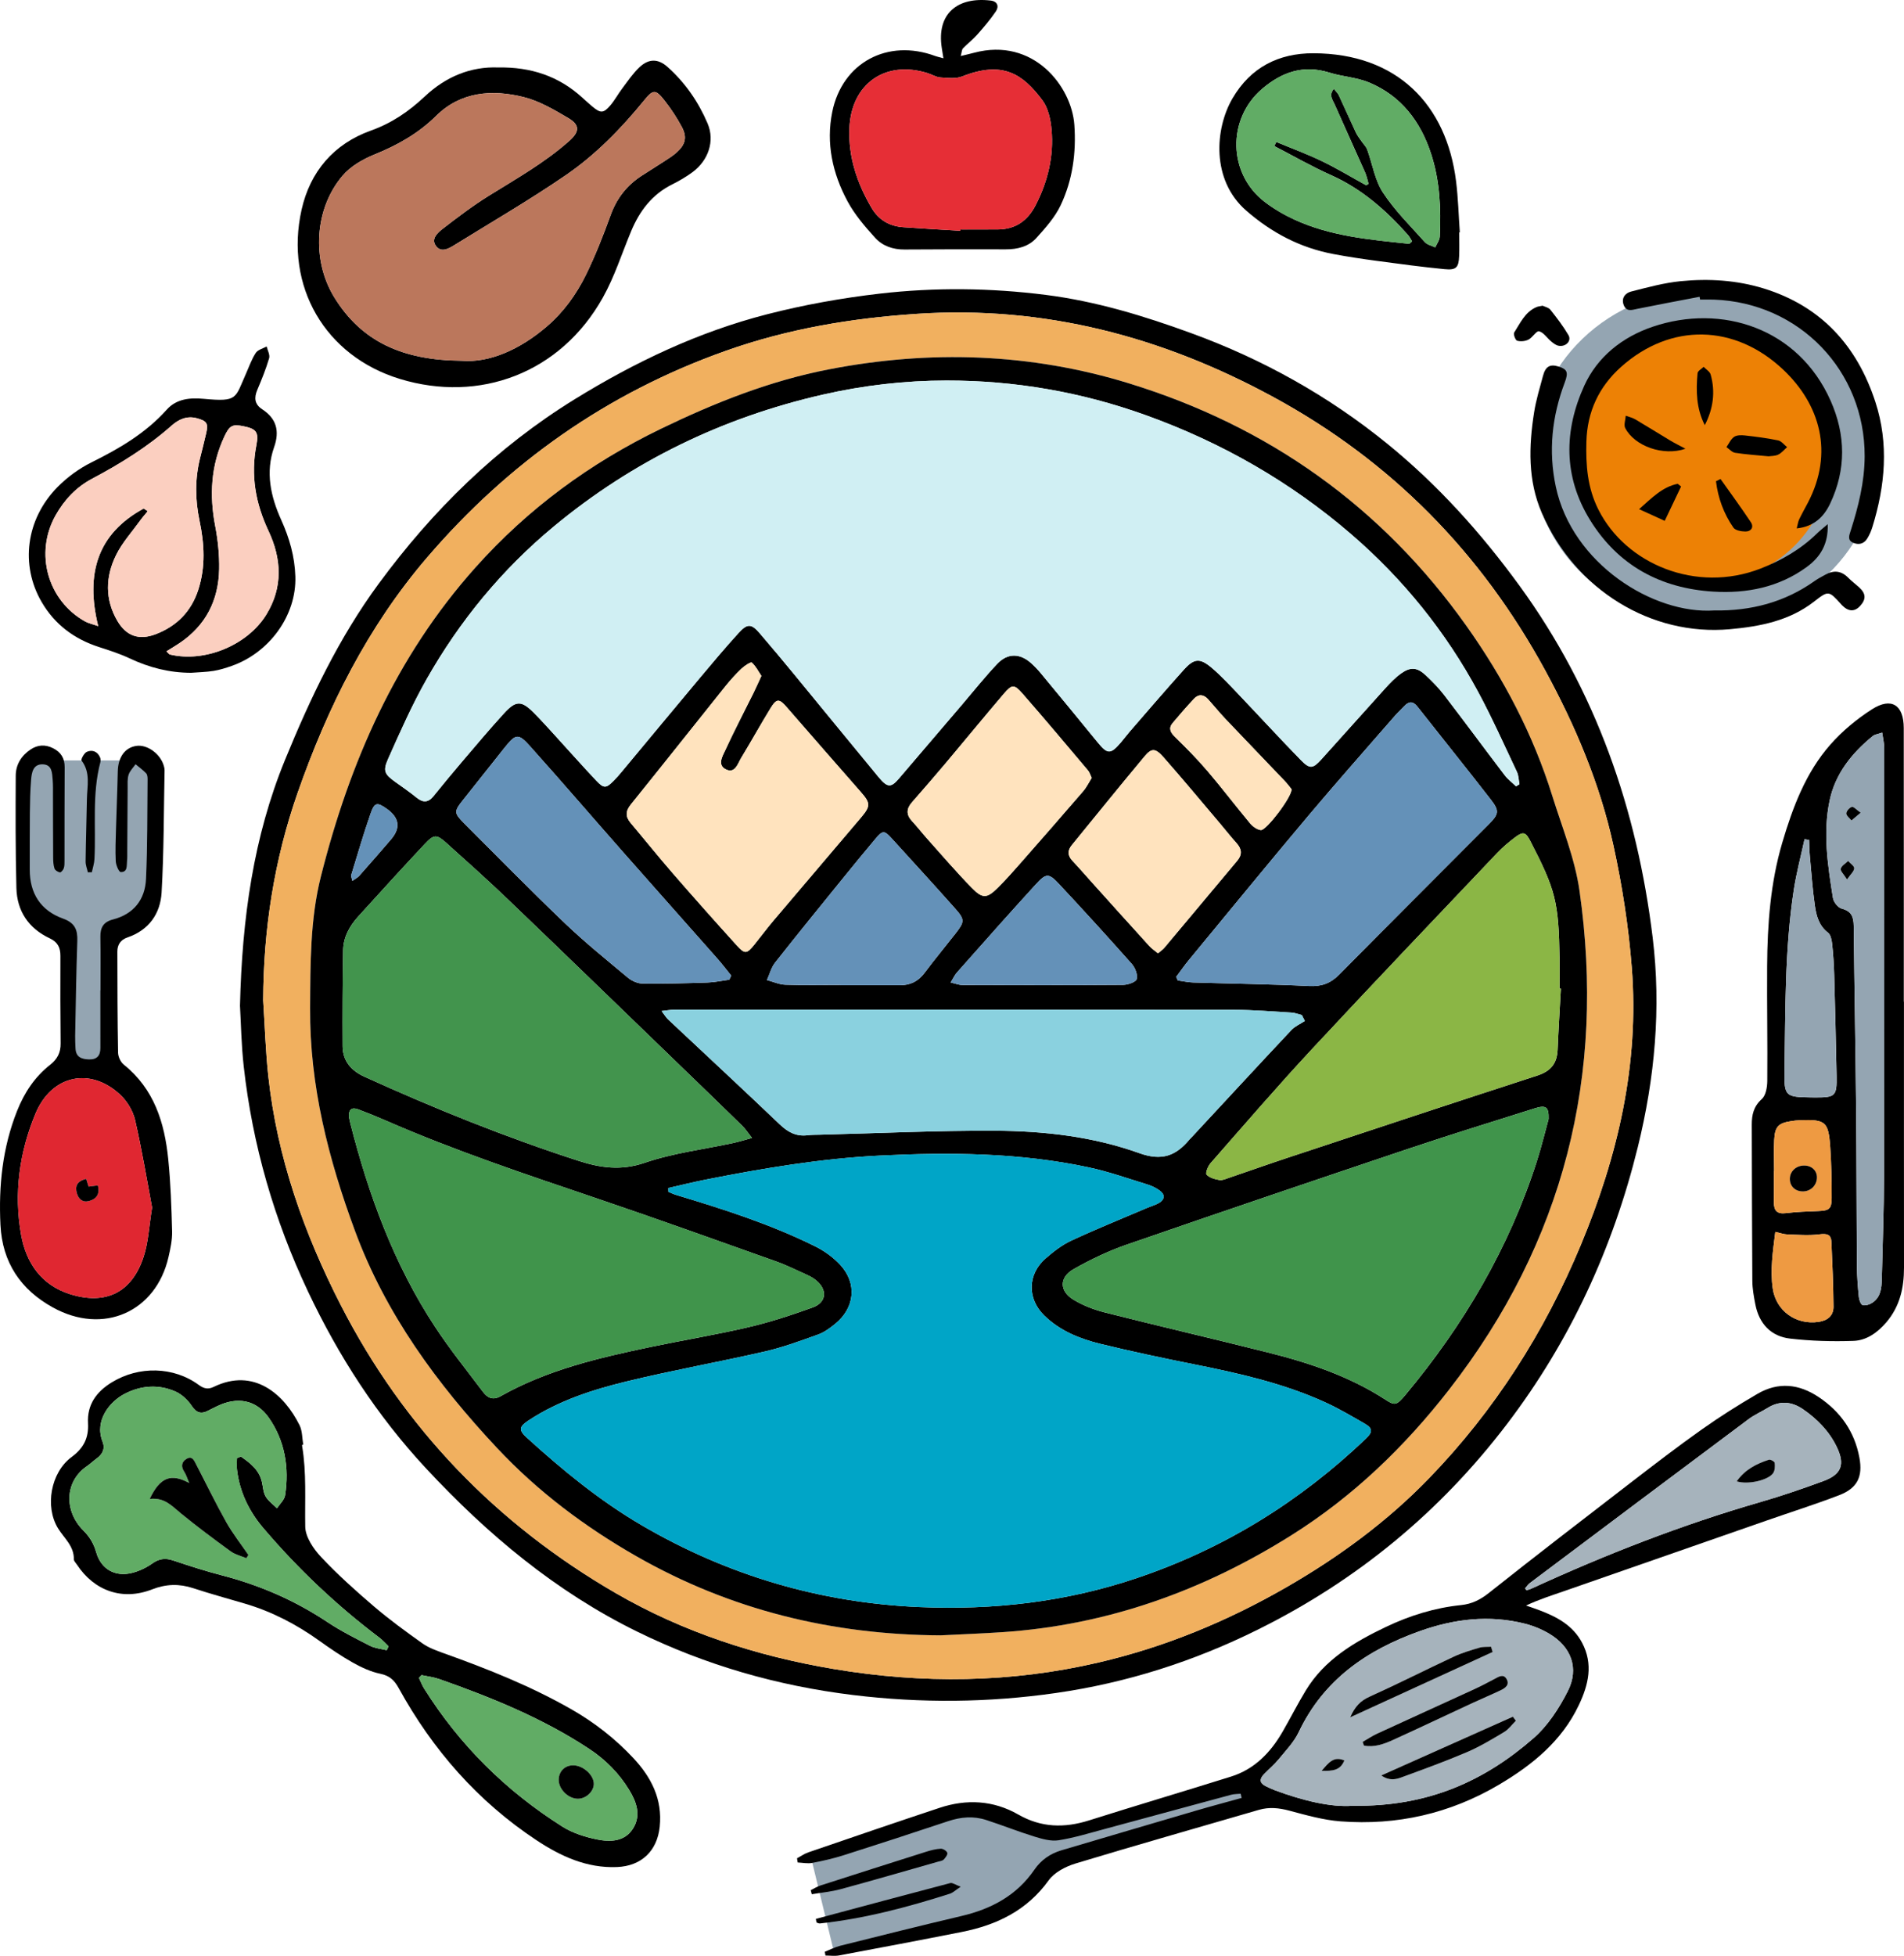 <?xml version="1.0" encoding="UTF-8"?>
<svg id="Layer_2_copy" data-name="Layer 2 copy" xmlns="http://www.w3.org/2000/svg" viewBox="0 0 1865.52 1915.35">
  <defs>
    <style>
      .cls-1 {
        fill: #40944b;
      }

      .cls-2 {
        fill: #e62e36;
      }

      .cls-3 {
        fill: #f1b05f;
      }

      .cls-4 {
        fill: #6491b8;
      }

      .cls-5 {
        fill: #94a5b2;
      }

      .cls-6 {
        fill: #ffe3be;
      }

      .cls-7 {
        fill: #ee9a42;
      }

      .cls-8 {
        fill: #d0eff3;
      }

      .cls-9 {
        fill: #a6b3bc;
      }

      .cls-10 {
        fill: #61ac65;
      }

      .cls-11 {
        fill: #fbcfc0;
      }

      .cls-12 {
        fill: #ed8105;
      }

      .cls-13 {
        fill: #e02731;
      }

      .cls-14 {
        fill: #8bb645;
      }

      .cls-15 {
        fill: #00a5c7;
      }

      .cls-16 {
        fill: #8ad1df;
      }

      .cls-17 {
        fill: #42944d;
      }

      .cls-18 {
        fill: #bb775c;
      }
    </style>
  </defs>
  <g id="Layer_3_copy" data-name="Layer 3 copy">
    <ellipse class="cls-5" cx="1670.83" cy="446.96" rx="169.93" ry="163.13"/>
    <polygon class="cls-5" points="28.61 744.68 149 744.68 153.55 784.75 144.17 894.22 111.54 915.97 107.46 1036.97 102.02 1043.76 66.21 1043.76 68.26 981.31 66.68 913.25 28.61 894.22 20.45 850.72 20.45 753.15 28.61 744.68"/>
    <polygon class="cls-5" points="1228.96 1768.65 1037.33 1822.73 1011.5 1848.56 975.73 1882.1 816.24 1907.94 794.33 1817.76 941.26 1771.52 967.68 1768.65 1026.45 1795.54 1185.51 1757.48 1225.87 1745.17 1228.96 1768.65"/>
  </g>
  <g id="Layer_3" data-name="Layer 3">
    <circle class="cls-12" cx="1670.83" cy="446.96" r="123.71"/>
  </g>
  <g>
    <path d="m235.12,984.94c2.1-86.14,13.26-165.39,44.16-240.83,24.79-60.51,52.77-119.47,91.75-172.44,52.95-71.96,115.44-133.45,192.1-180.71,59.22-36.51,121.22-65.91,188.41-83.17,36.21-9.3,73.38-15.96,110.53-20.24,53.98-6.22,108.29-5.61,162.38,1.22,49.29,6.22,96.42,20.58,142.89,37.56,69.98,25.56,134.24,61.36,192.01,108.32,49.64,40.35,92.1,87.63,129.71,139.33,74.81,102.85,114.95,219.02,130.21,344.16,8.42,69.04,2.12,137.57-14.54,205.17-24.44,99.15-66.33,190.04-128.26,271.35-65.62,86.15-147.04,153.15-244.23,201.32-62.74,31.09-128.38,52.03-197.6,61.98-66.16,9.51-132.25,10.09-198.75,1.99-74.12-9.02-144.71-29.31-211.5-62.06-79.77-39.12-146.7-95.15-207.02-159.96-48.06-51.64-85.6-109.78-115.65-173.31-33.1-69.99-54.29-143.29-62.9-220.15-2.4-21.44-2.72-43.11-3.69-59.53Zm22.73-5.2c1.63,24.81,2.37,49.71,5.06,74.4,8.66,79.35,34.9,153.59,71,223.99,61.72,120.37,152.61,214.45,269.35,282.01,66.04,38.22,138.33,61.74,213.96,74.38,86.75,14.5,172.99,13.58,258.82-6.36,65.28-15.16,126.47-40.46,184.5-73.88,51.23-29.5,98.61-64.24,139.64-106.64,64.21-66.36,113.05-142.91,148.66-228.37,36.34-87.22,57.38-177.03,49.95-271.74-3.15-40.12-9.36-80.29-17.99-119.61-13.27-60.47-37.34-117.24-66.96-171.62-62.74-115.15-150.88-204.84-266.38-267.55-108.95-59.16-224.19-89.6-349.01-81.4-64.32,4.23-126.79,14.69-187.81,36.39-115.93,41.22-212.6,109.44-292.31,202.4-58.23,67.9-97.43,146.69-126.73,230.33-22.95,65.48-33.49,133.58-33.75,203.27Z"/>
    <path d="m1215.58,1756.59c-3.09.32-6.29.22-9.26,1.01-41.35,11.12-82.64,22.43-123.99,33.55-14.96,4.02-29.88,8.63-45.12,11.02-7.51,1.17-15.99-1.23-23.55-3.56-15.95-4.92-31.49-11.12-47.36-16.29-12.42-4.04-24.82-3-37.25,1.14-34.05,11.35-68.17,22.49-102.38,33.35-10.08,3.2-20.48,5.58-30.88,7.55-4.55.87-9.46-.22-14.21-.41-.22-1.37-.44-2.74-.66-4.11,3.68-1.97,7.17-4.48,11.06-5.82,42.83-14.67,85.66-29.36,128.63-43.61,26.44-8.77,52.69-7.38,76.97,6.52,22.63,12.96,45.29,13.41,69.44,5.8,46.29-14.6,92.82-28.41,139.14-42.92,23.05-7.22,38.69-23.52,50.48-43.88,7.76-13.4,14.74-27.27,22.78-40.5,18.45-30.31,47.59-47.41,78.46-62.15,23.37-11.16,47.86-18.76,73.67-21.41,10.55-1.08,18.81-5.2,27.25-11.9,46-36.5,92.56-72.3,139.11-108.11,22.95-17.66,45.93-35.32,69.56-52.04,17.62-12.46,35.94-24.05,54.6-34.89,20.28-11.77,40.45-9.76,59.92,3.28,21.44,14.36,35.07,33.83,39.81,59.18,3.53,18.85-2.05,30.06-19.88,36.89-23.22,8.9-46.96,16.42-70.45,24.6-66.24,23.07-132.46,46.2-198.72,69.23-12.25,4.26-24.63,8.12-37.54,14.2,4.35,1.52,8.73,2.94,13.03,4.58,17.05,6.47,32.67,14.61,41.82,31.77,11.26,21.12,6.22,41.36-3.08,61.03-16.73,35.38-45.78,58.89-78.57,78.22-47.82,28.19-99.79,39.93-154.93,35.75-16.89-1.28-33.64-6.06-50.14-10.45-10.18-2.71-19.8-3.76-29.97-.79-59.9,17.47-119.95,34.45-179.67,52.55-9.65,2.92-20.61,8.64-26.24,16.46-21.31,29.59-50.89,43.76-85.13,50.55-40,7.92-80.07,15.48-120.15,22.97-4.32.81-8.92.11-13.4.11-.22-1.22-.45-2.44-.67-3.67,5.02-1.99,9.89-4.58,15.08-5.88,39.57-9.89,79.13-19.82,118.84-29.15,29.26-6.87,54.09-20.06,71.52-45.44,6.42-9.34,15.39-15.65,26.37-18.89,44.17-13.02,88.33-26.1,132.52-39.03,14.66-4.29,29.43-8.19,44.15-12.28-.34-1.39-.69-2.77-1.03-4.16Zm110.1,11.77c73.52,1.1,128.92-24.31,176.92-66.24,13.97-12.2,24.96-29.19,33.48-45.93,11.43-22.44,3.35-43.64-18.38-56.41-7.27-4.27-15.41-7.63-23.59-9.69-35.1-8.85-69.26-4.74-103.17,7.34-51.87,18.47-94.14,47.6-118.54,99-4.61,9.71-12.59,17.9-19.52,26.38-4.37,5.33-9.76,9.81-14.56,14.8-4.35,4.52-4.37,8.59,1.79,11.54,2.93,1.41,5.86,2.87,8.9,4,27.35,10.18,55.3,16.99,76.67,15.2Zm168.6-212.9c.44.64.89,1.27,1.33,1.91,1.48-.48,3.03-.8,4.44-1.45,73.03-33.55,147.69-62.73,224.99-85.03,20.73-5.98,41.19-13.02,61.45-20.46,17.86-6.57,21.44-16.26,13.14-33.47-7.43-15.4-19.16-27.34-33.09-36.91-10.92-7.5-22.61-8.66-34.46-1.38-6.24,3.84-13.08,6.83-18.92,11.18-71.48,53.35-142.83,106.87-214.17,160.41-1.84,1.38-3.16,3.45-4.72,5.19Z"/>
    <path d="m1865.48,980.91c0,86.86-.05,173.71.04,260.57.02,19.77-4.11,38.03-17.31,53.45-8.55,9.99-19.3,17.76-32.19,18.21-20.65.72-41.54.12-62.06-2.25-18.94-2.18-30.43-14.69-34.1-33.56-1.47-7.57-2.88-15.31-2.94-22.98-.38-50.97-.38-101.94-.54-152.91-.03-9.68,1.76-17.88,9.79-25.1,3.96-3.56,5.34-11.62,5.39-17.66.32-37.51-.38-75.03-.14-112.54.25-40.88,3.21-81.6,14.87-121,10.22-34.54,22.89-68.45,47.05-95.91,11.66-13.26,25.83-25.01,40.71-34.55,19.1-12.24,31.22-4.39,31.24,18.33.09,89.3.04,178.61.04,267.91h.15Zm-21.36-263.48c-4.14,1.47-7.19,1.76-9.17,3.37-20.41,16.61-36.62,36.72-42.19,62.72-6.86,32-1.91,64.21,3.2,96.06.63,3.91,4.96,9.32,8.55,10.24,9.69,2.49,11.67,8.3,11.77,17.08.63,59.54,1.74,119.07,2.32,178.61.5,51.38.42,102.76.8,154.14.08,10.18.87,20.37,1.87,30.5.29,2.91,1.99,7.58,3.82,7.99,2.97.67,7.12-.75,9.82-2.64,7.89-5.54,8.66-14.31,8.87-23.02.8-33.84,2.08-67.67,2.16-101.51.29-139.51.23-279.03.18-418.54,0-4.63-1.19-9.25-1.98-15Zm-71.61,105.13c-1.48-.23-2.96-.46-4.44-.69-3.56,16.52-7.96,32.9-10.52,49.57-9.05,58.97-8.11,118.52-9.11,177.93-.4,24.09,1.14,25.02,25.78,25.33,1.63.02,3.26.04,4.89.05,19.12.04,20.73-1.45,20.36-21.07-.62-32.97-1.41-65.94-2.34-98.9-.28-10.16-.94-20.34-2.02-30.45-.41-3.83-1.41-8.92-4.05-10.94-9.05-6.93-11.48-16.81-12.9-26.78-2.3-16.08-3.43-32.33-4.91-48.52-.47-5.15-.5-10.35-.73-15.52Zm-33.09,383.87c-2.35,19.18-5.11,37.1-2.49,55.32,3.16,22.02,22.77,36.02,44.92,32.76,8.97-1.32,14.66-6.12,14.58-15.05-.19-21.1-1.07-42.21-2.04-63.29-.35-7.6-4.76-8.23-11.9-7.34-10.25,1.29-20.79.4-31.2.07-3.47-.11-6.9-1.39-11.86-2.47Zm-1.15-59.66c-.06,0-.12,0-.18,0,0,10.18.09,20.35-.03,30.53-.09,8.17,2.98,11.84,11.85,10.72,10.47-1.32,21.08-1.63,31.64-2.03,10.58-.4,13.11-2.11,13.12-12.92.01-16.67-.31-33.37-1.46-50-1.71-24.67-4.67-26.93-29.71-26.01-2.84.1-5.68.45-8.5.88-12.53,1.92-15.99,5.37-16.64,18.32-.51,10.15-.1,20.35-.1,30.52Z"/>
    <path d="m296.09,1414.91c-.03.41-.14.83-.07,1.22,4.44,26.25,2.56,52.66,3.06,79.04.19,10.02,7.95,21.54,15.37,29.45,16.14,17.19,33.8,33.06,51.75,48.4,15.15,12.94,31.32,24.75,47.59,36.28,6.18,4.38,13.72,7.13,20.96,9.71,43.08,15.39,85.48,32.25,125.33,55.05,22.51,12.88,42.69,28.67,60.35,47.52,17.63,18.82,28.79,40.35,25.95,67.39-2.49,23.71-17.95,38.47-41.89,39.44-29.64,1.21-55.13-10.59-78.83-26.26-57.6-38.1-101.86-88.68-135.02-148.99-4.32-7.85-8.97-12.16-18.05-14.05-9.38-1.94-18.56-6.24-27.01-10.97-11.35-6.37-22.17-13.8-32.77-21.38-22.43-16.05-46.52-28.6-73.04-36.38-16.83-4.94-33.76-9.58-50.42-15.05-13.8-4.53-26.64-4.18-40.43,1.19-28.9,11.25-56.57,1.53-73.56-24.31-1.12-1.7-3.05-3.5-3.02-5.23.26-13.04-9.63-20.66-15.58-30.42-12.88-21.13-7.19-54.51,13.41-69.71,11.92-8.8,16.83-18.79,16.05-33.09-.99-18.19,8.26-30.83,23.34-40.05,26.52-16.22,60.66-15.49,85.25,2.61,4.92,3.62,9.1,4.51,14.53,1.87,39.48-19.2,69.1,7.23,84.18,37.59,2.75,5.54,2.46,12.59,3.58,18.94-.33.06-.66.12-1,.17Zm-63.92,13.06c1.29-.52,2.58-1.04,3.86-1.56,9.12,6.32,17.9,12.95,20.64,25.06,1.08,4.76,1.26,10.07,3.63,14.08,2.64,4.46,7.31,7.73,11.09,11.51,2.75-4.24,7.28-8.22,7.97-12.77,4.08-27.06-.18-53.14-15.85-75.69-12.47-17.95-31.14-21.04-50.68-11.53-2.93,1.43-5.87,2.83-8.76,4.35-6.92,3.64-11.52,2.43-16.22-4.63-3.84-5.76-9.74-11.3-16-14.06-16.54-7.3-33.66-5.97-49.62,2.22-14.83,7.61-29.78,26.34-21.82,46.59,2.86,7.27.09,12.58-5.84,16.89-3.29,2.39-6.25,5.26-9.6,7.56-21.68,14.93-22.3,43.8-3.38,62.74,6.33,6.33,10.31,12.99,12.74,21.55,4.65,16.38,18.46,24.26,35.04,20.06,6.93-1.75,13.89-5,19.7-9.15,6.73-4.81,12.79-5.64,20.49-3.06,15.83,5.31,31.76,10.45,47.91,14.63,37.05,9.58,71.51,24.56,103.43,45.81,13.18,8.77,27.47,15.93,41.61,23.15,4.91,2.51,10.88,2.96,16.36,4.35.61-1.28,1.22-2.56,1.82-3.83-2.99-2.84-5.75-6.01-9.02-8.48-41.81-31.54-79.63-67.33-113.58-107.17-14.01-16.45-23.28-35.36-25.87-57.1-.45-3.78-.06-7.67-.06-11.5Zm180.87,212.48c-.84.92-1.69,1.84-2.53,2.75,1.66,3.45,3,7.1,5.02,10.33,34.76,55.44,80.23,100.34,135.38,135.21,10.04,6.35,22.28,10.23,34.04,12.61,12.86,2.6,27.02,2.35,35.22-10.61,8.22-13,3.45-26.13-3.82-37.98-9.92-16.16-22.97-29.4-38.9-39.93-45.59-30.12-95.72-50.42-146.91-68.44-5.6-1.97-11.65-2.66-17.5-3.95Z"/>
    <path d="m487.99,66.07c32.34-.58,59.46,8.59,82.35,29.37,3.32,3.01,6.63,6.05,10.07,8.92,7.92,6.59,10.79,6.7,17.36-.89,4.5-5.2,7.78-11.43,11.95-16.94,5.39-7.11,10.43-14.7,16.88-20.74,9.04-8.47,18.2-8.45,27.39-.27,17.3,15.39,30.31,34.27,39.31,55.41,7.3,17.14.73,36.23-14.8,47.68-6.2,4.57-12.97,8.54-19.88,11.97-19.75,9.81-31.96,26.01-40.23,45.8-9.1,21.77-16.28,44.62-27.75,65.07-41.63,74.28-120.96,103.39-198.86,79.64-73.37-22.37-113.02-90.78-96.33-165.59,8.35-37.44,31.62-64.63,67.9-77.59,20.7-7.39,37.42-18.95,53-33.58,20.51-19.26,44.86-29.26,71.64-28.26Zm-35.65,287.21c26.95,2.23,56.88-10.84,83.31-33.47,16.36-14.01,28.89-31.28,38.27-50.33,9.33-18.96,17.11-38.77,24.3-58.67,5.96-16.5,15.85-29.2,30.33-38.63,7.17-4.67,14.48-9.13,21.64-13.82,4.42-2.9,9.01-5.68,12.91-9.2,8.6-7.77,10.28-14.93,4.8-25.12-4.8-8.92-10.46-17.52-16.72-25.49-8.9-11.34-11.21-11.14-20.19-.12-22.51,27.64-47.44,53.15-76.74,73.22-35.29,24.16-72.36,45.71-108.77,68.21-5.85,3.62-13.35,8.09-18.53.72-4.78-6.8,1.9-12.73,6.68-16.43,14.75-11.42,29.7-22.74,45.53-32.57,27.02-16.78,54.77-32.38,78.68-53.67,9.96-8.87,10.47-15.48-.92-22.2-13.91-8.21-28.47-16.82-43.89-20.65-30.88-7.69-61.61-5.4-85.74,18.45-17.61,17.41-38,28.72-60.59,37.88-11.36,4.61-23.26,11.5-31.05,20.65-27.64,32.47-30.48,82.78-8.13,119.12,26.58,43.21,66.6,61.67,124.83,62.11Z"/>
    <path d="m98.46,969.94c0-17.54.21-35.08-.09-52.61-.15-9,3.05-14.5,12.23-16.86,20.3-5.22,31.51-19.37,32.46-39.6,1.52-32.54,1.19-65.18,1.54-97.77.02-1.98-.23-4.56-1.44-5.83-3.12-3.26-6.85-5.94-10.34-8.85-2.36,3.42-5.64,6.54-6.84,10.33-1.31,4.13-.88,8.87-.92,13.35-.18,20.39-.25,40.79-.37,61.18-.02,3.26.13,6.55-.21,9.78-.48,4.61.74,11.13-6.19,10.94-1.8-.05-4.68-6.78-4.87-10.55-.54-10.57-.05-21.2.24-31.79.52-18.74,1.35-37.46,1.75-56.2.3-13.87,6.87-23.28,18.1-24.99,10.95-1.67,24.15,8.13,27.2,20.21.3,1.18.58,2.42.55,3.62-.81,39.91-.62,79.88-2.92,119.7-1.2,20.75-12.44,36.92-33.49,44.05-6.73,2.28-9.88,7.19-9.87,13.9.04,32.98.1,65.97.71,98.94.07,4,2.49,9.23,5.58,11.7,29.74,23.81,39.99,56.83,43.58,92.58,2.36,23.48,3.18,47.14,3.78,70.74.21,8.42-1.67,17.04-3.58,25.34-12.31,53.35-63.69,76.58-113.32,49.1-31.41-17.39-49.47-43.92-51.28-80.76-1.88-38.36,2-75.69,16.29-111.67,7.08-17.84,17.32-33.33,32.41-45.18,7.06-5.55,10.35-11.91,10.25-20.85-.3-28.55-.34-57.1-.21-85.65.04-8.17-2.55-13.63-10.46-17.34-20.66-9.71-32.08-26.62-32.66-49.28-.93-36.68-.84-73.39-.65-110.08.06-10.76,5.48-19.54,14.57-25.59,7.02-4.68,14.45-5.04,22.04-1.21,7.66,3.86,11.39,9.83,11.33,18.62-.2,30.59-.1,61.18-.17,91.77,0,2.43.06,5.02-.73,7.25-.58,1.65-2.74,4.15-3.76,3.96-1.99-.37-4.71-2.02-5.29-3.76-1.13-3.39-1.3-7.2-1.32-10.83-.14-20.39-.12-40.79-.18-61.18-.01-4.89.13-9.81-.28-14.67-.58-6.86-.43-15.28-10.01-15.4-9.18-.12-10.55,8.03-11.13,14.93-.93,10.95-1.12,21.97-1.24,32.97-.2,18.35-.05,36.71-.11,55.06-.08,23.48,10.75,40.26,32.6,48.12,11.63,4.19,14.4,10.89,14.01,21.96-1.07,30.96-1.49,61.94-2.11,92.92-.08,4.07.17,8.15.34,12.22.35,8.62,6.03,10.63,13.33,10.81,7.78.19,11.08-3.76,11.06-11.25-.05-18.76-.02-37.52-.02-56.28.04,0,.07,0,.11,0Zm50.55,212.66c-5.03-26.65-9.88-56.38-16.63-85.68-2.07-8.98-7.76-18.46-14.53-24.79-29.39-27.46-67.32-19.43-83.11,18.52-15.76,37.87-21.28,78.08-14.04,118.67,4.9,27.47,19.86,49.34,48.25,58.14,34.46,10.68,60.3-1.43,71.82-36.86,4.6-14.13,5.22-29.56,8.24-48Z"/>
    <path d="m187.32,658.86c-21.25.01-41.13-5.07-60.3-14.12-9.52-4.5-19.66-7.77-29.72-11-24.32-7.79-43.54-21.98-56.48-44.16-21.12-36.21-15.45-81.17,15.52-112.58,9.55-9.69,21.2-18.2,33.38-24.24,27.3-13.52,53.09-28.6,73.65-51.58,9.74-10.88,23.21-11.8,36.25-10.6,33.63,3.11,30.48-.27,41.6-25.14,2.99-6.7,5.4-13.8,9.4-19.84,2.05-3.1,7-4.27,10.64-6.31.91,3.88,3.41,8.24,2.42,11.56-3.12,10.52-7.26,20.77-11.55,30.89-3.34,7.87-2.75,14.16,4.8,19.09,14.02,9.15,17.18,21.35,11.64,37.08-8.67,24.63-3.38,48.32,6.96,71.25,7.95,17.63,13.21,35.58,13.85,55.3,1.25,38.36-25.53,74.78-62.47,87.71-5.76,2.02-11.67,3.89-17.67,4.85-7.22,1.16-14.6,1.27-21.91,1.84Zm-46.51-160.87c1.31.87,2.61,1.74,3.92,2.62-2.46,3.02-5.07,5.93-7.34,9.08-8.08,11.21-17.67,21.7-23.69,33.94-10.4,21.15-11.04,43.35,1.31,64.43,8.76,14.96,21.4,19.21,37.61,12.99,20.59-7.91,34.73-22.22,41.64-43.44,7.3-22.45,5.99-45.13,1.24-67.68-4.37-20.74-4.57-41.22.66-61.77,2.01-7.9,3.95-15.81,5.81-23.74,2.31-9.83.64-12.16-8.93-14.8-9.85-2.72-17.93,1.02-24.78,7.08-23.67,20.98-50.25,37.39-78.07,52.14-15.48,8.21-27.2,20.65-35.77,35.93-20.71,36.96-7.79,83.34,28.99,103.81,3.19,1.77,6.94,2.53,12.81,4.6-12.7-51.61-.64-90.61,44.59-115.2Zm22.28,139.88c2.15,2.02,2.63,2.89,3.29,3.05,34.29,8.26,76.2-9.13,94.58-39.06,16.52-26.9,14.88-54.76,2.14-81.85-12.79-27.18-17.64-54.61-11.87-84.21,2.52-12.94-.35-15.89-12.95-18.43-10.74-2.16-13.47-.62-18.64,10.54-13.01,28.05-14.58,57.08-8.79,87.19,2.67,13.88,4.15,28.27,3.87,42.38-.59,30.36-13.1,55.07-38.78,72.32-3.94,2.65-8.04,5.06-12.85,8.07Z"/>
    <path d="m924.36,57.09c-.76-4.78-1.2-7.45-1.61-10.12-5.26-33.93,15.68-50.26,47.93-46.42,6.7.8,8.34,5.75,5,10.67-5.42,7.98-11.74,15.4-18.15,22.64-4.3,4.85-9.54,8.85-14.05,13.53-1.13,1.18-1.09,3.49-2.18,7.47,5.51-1.34,9.28-2.19,13.01-3.18,58.14-15.53,95.65,32.84,98.33,70.59,1.94,27.38-1.73,54.08-13.43,78.77-5.59,11.79-14.86,22.13-23.74,31.98-7.67,8.52-18.58,11.2-30.11,11.17-33.04-.08-66.08-.1-99.12.16-11.31.09-21.54-3.48-28.76-11.43-10.04-11.06-20.05-22.76-27.08-35.79-14.66-27.18-21.21-56.77-14.96-87.53,9.83-48.42,54.34-72.05,101.02-54.71,1.83.68,3.77,1.06,7.91,2.2Zm16.58,168.91c.02-.42.04-.85.06-1.27,12.22,0,24.44.07,36.65-.02,17.24-.12,29.19-8.5,36.96-23.61,12.02-23.36,18.05-48.17,15.66-74.31-.89-9.81-3.28-21-8.96-28.59-19.26-25.76-38.82-39.02-78.53-23.35-6.29,2.48-14.21,1.53-21.3,1.03-4.3-.3-8.41-2.94-12.68-4.28-41.61-13.02-74.9,10.66-76.56,54.18-1.08,28.29,7.61,53.74,21.67,77.75,6.92,11.82,17.5,17.99,30.98,18.96,18.66,1.35,37.35,2.35,56.03,3.5Z"/>
    <path d="m1429.71,227.52c0,7.75.26,15.5-.06,23.24-.46,11.26-2.82,13.95-14.3,12.83-22.3-2.17-44.52-5.18-66.73-8.16-14.13-1.9-28.26-4.01-42.26-6.66-32.39-6.12-60.31-20.74-85.31-42.51-34.62-30.15-30.61-80.48-13.5-109.84,17.83-30.61,45.4-44.34,79.31-44.26,82.14.2,130.45,50.43,139.78,125.36,2.06,16.55,2.48,33.3,3.66,49.96-.19.02-.39.03-.58.05Zm-181.19-84.46c.65-1.36,1.3-2.72,1.95-4.08,14.96,6.23,30.22,11.83,44.8,18.86,14.82,7.15,28.95,15.71,43.39,23.65.73-.51,1.45-1.02,2.18-1.53-1.07-3.64-1.75-7.46-3.27-10.9-9.91-22.37-20.08-44.62-29.99-66.99-1.93-4.36-5.98-8.91-.7-15.03,2.02,2.52,3.88,4.11,4.83,6.14,5.7,12.18,11.1,24.51,16.83,36.68,1.5,3.17,3.81,5.97,5.79,8.9,1.75,2.58,4.21,4.88,5.24,7.71,5.15,14.09,7.47,29.92,15.44,42.09,11.52,17.59,26.89,32.71,41.02,48.52,2.37,2.65,6.77,3.48,10.23,5.16,1.53-3.54,4.23-7.02,4.41-10.63,1.35-27.46.04-54.84-8.56-81.13-10.32-31.56-29.32-56.64-60.67-69.67-12.25-5.09-26.28-5.72-39.07-9.73-25.36-7.94-46.55-.4-65.72,15.93-34.54,29.42-33.53,83.11,2.46,110.68,8.98,6.88,19.05,12.72,29.35,17.45,35.46,16.28,73.83,19.58,111.96,23.57.81.08,1.77-1.32,3.13-2.4-1.42-2.21-2.45-4.41-4-6.16-21.59-24.29-45.52-45.35-75.74-58.8-18.88-8.4-36.87-18.8-55.27-28.31Z"/>
    <path d="m1790.77,513.33c.72,19.73-7.46,32.34-20.46,41.86-27.29,19.99-58.92,26.18-91.68,24.17-51.61-3.16-93.31-25.59-120.85-70.33-26.1-42.4-25.53-87.41-5.55-131.27,12.93-28.4,37.39-47.73,66.97-57.75,67.71-22.92,142.82,1.29,174.41,72.42,14.81,33.34,15.38,67.37-.45,100.73-6.12,12.9-15.65,22.48-32.76,24.32,1.03-3.91,1.32-6.58,2.41-8.86,2.64-5.51,5.68-10.83,8.52-16.26,25.75-49.28,11.77-96.31-23.98-130.18-47.51-45-110.41-46.23-158.94-2.96-21.8,19.44-33.25,43.88-34.08,73.26-.65,23.02.98,45.12,11.76,66.56,26.99,53.66,96.11,82.08,158.67,57.85,20.76-8.04,39.7-18.97,55.71-34.66,2.58-2.53,5.45-4.74,10.3-8.91Z"/>
    <path d="m1679.54,597.83c36.22.58,69.15-8.06,98.52-28.93,3.31-2.35,6.98-4.2,10.54-6.18,8.13-4.53,15.49-3.8,22.21,3,3.43,3.47,7.39,6.41,10.99,9.72,6.46,5.96,6.68,11.39.86,17.82-5.47,6.05-11.54,5.87-17.88-.55-.29-.29-.55-.61-.82-.91-12.19-13.5-12.35-13.69-26.58-2.63-24.33,18.9-53.13,24.38-82.54,27.03-76.78,6.92-151.26-38.28-184.17-113.83-13.82-31.72-12.86-65.25-7.55-98.66,1.91-12.03,5.52-23.82,8.69-35.62,2.49-9.28,6.79-11.69,15.08-9.2,8.69,2.61,10,5.72,6.24,15.68-12.54,33.21-16.2,67.05-8.76,102.08,16.04,75.55,95.59,125.13,155.18,121.18Z"/>
    <path d="m1665.27,290.63c-20.28,3.89-40.59,7.66-60.82,11.77-5.36,1.09-10.84,3.24-13.52-3.58-2.68-6.81,1.42-11.84,7.21-13.31,16.12-4.1,32.38-8.56,48.84-10.17,27.3-2.68,54.68-.98,81.12,7.16,56.34,17.35,91.5,56.28,109.39,111.18,13.35,40.96,9.59,82.11-3.03,122.71-1.2,3.86-2.89,7.68-5.02,11.1-3.28,5.27-8.51,6.38-13.91,3.97-5.71-2.55-3.64-7.39-2.28-11.66,7.58-23.77,13.65-47.81,13.72-72.99.26-83.7-64.04-150.46-147.77-153.4-4.48-.16-8.97-.02-13.45-.02-.17-.93-.33-1.85-.5-2.78Z"/>
    <path d="m794.33,1851.08c3.16-1.55,6.18-3.52,9.49-4.59,34.52-11.13,69.06-22.15,103.65-33.07,4.64-1.46,9.48-2.73,14.29-2.97,2.18-.11,5.77,2.1,6.38,4.01.55,1.7-1.75,4.8-3.51,6.59-1.28,1.3-3.68,1.56-5.64,2.12-31.75,9.03-63.45,18.24-95.3,26.89-9.2,2.5-18.85,3.36-28.29,4.97-.36-1.32-.72-2.64-1.07-3.96Z"/>
    <path d="m799.36,1879.19c43.9-11.76,87.79-23.58,131.75-35.1,2.07-.54,4.85,1.62,10.14,3.58-5,3.3-7.53,5.87-10.57,6.84-41.64,13.27-83.77,24.44-127.37,29.14-1.06.11-2.21-.61-3.31-.94-.21-1.17-.43-2.34-.64-3.51Z"/>
    <path d="m1511.4,299.38c2.13,1.04,5.89,1.72,7.67,3.97,6.32,7.95,12.54,16.09,17.68,24.83,3.37,5.72-2.79,11.93-9.98,10.34-2.58-.57-4.99-2.55-7.12-4.32-3.98-3.31-7.26-8.67-11.69-9.78-2.56-.64-6.39,6.13-10.36,8.15-3.18,1.62-7.73,2.09-11.11,1.11-1.71-.5-3.92-6.43-2.92-7.99,6.02-9.38,10.68-20.22,21.96-25,1.47-.62,3.16-.72,5.87-1.3Z"/>
    <path d="m86.09,854.26c-.78-3.55-2.26-7.1-2.21-10.64.24-20.34.93-40.68,1.27-61.03.21-12.79,3.77-26.01-5.24-37.78-.81-1.06,2.48-7.34,5.07-8.5,5.28-2.35,10.47-.54,13.04,5.35.6,1.39.71,3.29.32,4.77-8.29,31.23-4.17,63.18-5.79,94.8-.22,4.36-1.68,8.65-2.57,12.97-1.3.02-2.6.03-3.89.05Z"/>
    <path d="m1732.84,446.88c-11.82-1.17-22.39-1.84-32.82-3.46-3.03-.47-5.65-3.62-8.45-5.55,2.42-3.44,4.22-7.79,7.47-10.03,2.63-1.82,7.09-1.79,10.61-1.4,10.9,1.23,21.82,2.6,32.54,4.84,3.25.68,5.88,4.33,8.79,6.62-2.86,2.5-5.37,5.7-8.67,7.29-3.14,1.51-7.1,1.32-9.46,1.69Z"/>
    <path d="m1651.39,439.46c-21.89,7.54-49.87-2.67-58.99-20.21-1.62-3.11.24-8.04.49-12.12,3.11,1.14,6.48,1.86,9.29,3.51,11.55,6.8,22.89,13.94,34.38,20.82,4.09,2.45,8.39,4.54,14.83,8Z"/>
    <path d="m1685.75,469.08c9.95,14.06,20.16,27.95,29.69,42.29,3.26,4.91.31,9.15-5.26,9.15-4.06,0-9.95-1.09-11.86-3.87-9.43-13.67-15.04-28.98-17.01-45.36,1.48-.74,2.96-1.48,4.44-2.21Z"/>
    <path d="m1670.33,416.34c-8.32-16.27-8.71-33.51-7.07-50.87.21-2.24,3.87-4.16,5.94-6.22,2.36,2.49,6.05,4.6,6.87,7.52,4.8,17.02,2.53,33.55-5.74,49.58Z"/>
    <path d="m1647.11,476.41c-5.15,10.82-10.3,21.63-16.04,33.67-8.23-3.76-15.27-6.97-25.11-11.45,13.08-11.64,23.13-21.83,37.83-24.84,1.1.88,2.21,1.75,3.31,2.63Z"/>
    <path class="cls-3" d="m257.86,979.74c.26-69.7,10.8-137.79,33.75-203.27,29.31-83.64,68.51-162.43,126.73-230.33,79.71-92.96,176.39-161.18,292.31-202.4,61.02-21.7,123.49-32.16,187.81-36.39,124.82-8.2,240.06,22.24,349.01,81.4,115.5,62.71,203.64,152.4,266.38,267.55,29.63,54.38,53.69,111.15,66.96,171.62,8.63,39.31,14.84,79.49,17.99,119.61,7.43,94.7-13.61,184.51-49.95,271.74-35.61,85.46-84.45,162.02-148.66,228.37-41.03,42.4-88.41,77.14-139.64,106.64-58.03,33.42-119.23,58.72-184.5,73.88-85.82,19.94-172.06,20.86-258.82,6.36-75.63-12.64-147.92-36.16-213.96-74.38-116.74-67.56-207.64-161.64-269.35-282.01-36.1-70.41-62.34-144.64-71-223.99-2.69-24.69-3.43-49.59-5.06-74.4Zm663.48,621.75c20.35-1.03,40.73-1.78,61.06-3.14,102.85-6.91,196.89-40.74,283.54-95.31,59.88-37.71,110.13-86.04,153.75-142.06,112.78-144.85,153.58-308.31,127.88-488.73-4.49-31.52-17.03-61.96-26.6-92.68-18.73-60.13-47.7-115.21-84.06-166.44-83.05-117.01-194.22-195.74-330.73-237.71-96.42-29.64-194.9-32.94-294.12-13.7-57.79,11.21-111.77,32.68-164.47,58.18-69.49,33.62-130.31,78.22-181.97,136.08-77.92,87.27-123.05,190.69-151.21,302.28-10.57,41.9-10.31,85.6-10.59,128.92-.49,75.93,17.99,147.89,44,218.27,30.08,81.39,80.42,149.82,139.15,212.53,39.91,42.63,86.25,77.35,136.8,106.19,92.1,52.53,191.72,76.76,297.56,77.31Z"/>
    <path class="cls-9" d="m1325.68,1768.36c-21.37,1.79-49.33-5.02-76.67-15.2-3.04-1.13-5.97-2.59-8.9-4-6.16-2.96-6.13-7.03-1.79-11.54,4.8-4.99,10.2-9.47,14.56-14.8,6.94-8.47,14.92-16.67,19.52-26.38,24.4-51.4,66.67-80.53,118.54-99,33.91-12.08,68.07-16.2,103.17-7.34,8.18,2.06,16.32,5.42,23.59,9.69,21.73,12.76,29.81,33.96,18.38,56.41-8.53,16.74-19.51,33.72-33.48,45.93-48,41.94-103.41,67.35-176.92,66.24Zm9.45-62.53c.4,1.21.8,2.42,1.21,3.63,10.12,1.99,19.58-1.46,28.63-5.57,26.27-11.94,52.34-24.33,78.52-36.47,8.85-4.1,17.85-7.86,26.67-12.04,4.58-2.17,9.33-5.37,5.93-11.16-3.12-5.31-7.66-2.21-11.68-.07-6.45,3.42-12.91,6.86-19.54,9.91-31.77,14.59-63.62,28.99-95.37,43.62-4.98,2.3-9.59,5.42-14.37,8.15Zm150.11-20.71c-.98-1.32-1.96-2.63-2.93-3.95-42.46,18.94-84.92,37.89-128.95,57.53,7.79,5.46,14.23,3.95,20.13,1.77,21.38-7.88,42.84-15.62,63.78-24.57,12.66-5.41,24.61-12.62,36.46-19.72,4.45-2.67,7.71-7.32,11.51-11.06Zm-22.75-67.33c-.53-1.71-1.06-3.43-1.59-5.14-3.77.26-7.73-.15-11.26.9-8.55,2.54-17.22,5.09-25.28,8.84-27.62,12.88-54.81,26.71-82.59,39.25-8.74,3.95-14.14,9.44-18.88,20.14,48.09-22.04,93.84-43.01,139.6-63.99Zm-167.58,116.4c10.85.24,18.28-.35,22.27-10.16-10.38-4.47-15.17,1.94-22.27,10.16Z"/>
    <path class="cls-9" d="m1494.27,1555.46c1.56-1.75,2.88-3.81,4.72-5.19,71.34-53.54,142.69-107.06,214.17-160.41,5.84-4.36,12.68-7.35,18.92-11.18,11.84-7.28,23.54-6.11,34.46,1.38,13.93,9.57,25.66,21.51,33.09,36.91,8.31,17.21,4.72,26.9-13.14,33.47-20.26,7.45-40.72,14.49-61.45,20.46-77.3,22.3-151.96,51.47-224.99,85.03-1.4.65-2.96.97-4.44,1.45-.44-.64-.89-1.27-1.33-1.91Zm207.34-104.8c10.83,3.56,30.98-1.06,35.74-8.09,1.74-2.58,1.86-6.73,1.47-10.02-.15-1.29-4.17-3.51-5.69-3.02-12.24,3.96-23.44,9.65-31.52,21.13Z"/>
    <path class="cls-5" d="m1844.11,717.43c.79,5.74,1.98,10.37,1.98,15,.04,139.51.11,279.03-.18,418.54-.07,33.84-1.36,67.68-2.16,101.51-.2,8.71-.98,17.48-8.87,23.02-2.7,1.89-6.85,3.31-9.82,2.64-1.83-.41-3.54-5.09-3.82-7.99-.99-10.13-1.79-20.33-1.87-30.5-.39-51.38-.3-102.76-.8-154.14-.58-59.54-1.69-119.07-2.32-178.61-.09-8.78-2.07-14.59-11.77-17.08-3.59-.92-7.92-6.33-8.55-10.24-5.11-31.85-10.06-64.06-3.2-96.06,5.58-26,21.78-46.11,42.19-62.72,1.98-1.61,5.03-1.9,9.17-3.37Zm-34.43,143.79c3.5-5.06,6.88-7.86,7.04-10.84.12-2.28-3.81-4.79-5.95-7.19-2.55,2.49-6.4,4.63-7.2,7.59-.57,2.12,2.95,5.35,6.11,10.45Zm13.35-65.32c-4.08-2.84-6.77-6.07-8.61-5.65-2.31.54-5.37,4.02-5.44,6.32-.07,2.24,3.22,4.58,5.03,6.88,2.45-2.05,4.89-4.1,9.01-7.55Z"/>
    <path class="cls-5" d="m1772.5,822.56c.23,5.18.26,10.37.73,15.52,1.48,16.19,2.62,32.44,4.91,48.52,1.42,9.97,3.85,19.85,12.9,26.78,2.64,2.02,3.64,7.11,4.05,10.94,1.09,10.11,1.74,20.28,2.02,30.45.92,32.96,1.71,65.93,2.34,98.9.37,19.62-1.25,21.11-20.36,21.07-1.63,0-3.26-.03-4.89-.05-24.64-.32-26.18-1.24-25.78-25.33,1-59.41.05-118.96,9.11-177.93,2.56-16.67,6.96-33.05,10.52-49.57,1.48.23,2.96.46,4.44.69Z"/>
    <path class="cls-7" d="m1739.42,1206.43c4.96,1.07,8.39,2.36,11.86,2.47,10.41.34,20.95,1.22,31.2-.07,7.13-.9,11.55-.26,11.9,7.34.97,21.09,1.85,42.19,2.04,63.29.08,8.93-5.6,13.73-14.58,15.05-22.15,3.26-41.76-10.74-44.92-32.76-2.61-18.22.14-36.14,2.49-55.32Z"/>
    <path class="cls-7" d="m1738.27,1146.76c0-10.18-.41-20.37.1-30.52.65-12.94,4.11-16.4,16.64-18.32,2.81-.43,5.66-.78,8.5-.88,25.04-.93,28,1.33,29.71,26.01,1.15,16.62,1.47,33.33,1.46,50,0,10.81-2.53,12.52-13.12,12.92-10.56.4-21.18.71-31.64,2.03-8.87,1.12-11.94-2.55-11.85-10.72.11-10.17.03-20.35.03-30.53.06,0,.12,0,.18,0Zm28.38,20c7.73-.11,13.71-6.3,13.55-14.04-.14-6.78-5.57-11.5-12.99-11.28-7.6.23-13.33,5.58-13.55,12.65-.23,7.5,5.18,12.78,12.98,12.67Z"/>
    <path class="cls-10" d="m232.18,1427.97c0,3.84-.39,7.72.06,11.5,2.58,21.74,11.85,40.65,25.87,57.1,33.94,39.84,71.76,75.63,113.58,107.17,3.27,2.47,6.03,5.64,9.02,8.48-.61,1.28-1.22,2.56-1.82,3.83-5.48-1.39-11.45-1.84-16.36-4.35-14.13-7.21-28.43-14.38-41.61-23.15-31.92-21.24-66.38-36.22-103.43-45.81-16.16-4.18-32.08-9.33-47.91-14.63-7.7-2.58-13.76-1.75-20.49,3.06-5.81,4.15-12.77,7.4-19.7,9.15-16.59,4.2-30.39-3.68-35.04-20.06-2.43-8.57-6.42-15.22-12.74-21.55-18.93-18.94-18.3-47.8,3.38-62.74,3.35-2.31,6.31-5.17,9.6-7.56,5.93-4.31,8.7-9.62,5.84-16.89-7.96-20.25,6.99-38.98,21.82-46.59,15.96-8.19,33.08-9.53,49.62-2.22,6.26,2.76,12.17,8.3,16,14.06,4.7,7.06,9.29,8.27,16.22,4.63,2.89-1.52,5.83-2.92,8.76-4.35,19.54-9.51,38.21-6.42,50.68,11.53,15.67,22.55,19.93,48.64,15.85,75.69-.69,4.55-5.21,8.53-7.97,12.77-3.78-3.79-8.45-7.05-11.09-11.51-2.37-4.01-2.56-9.32-3.63-14.08-2.75-12.12-11.52-18.74-20.64-25.06-1.29.52-2.58,1.04-3.86,1.56Zm-85.51,39.93c14.58-1.79,22.03,7.2,30.86,14.38,15.77,12.83,32.07,25.02,48.53,36.96,4.4,3.19,10.17,4.51,15.31,6.68.66-1.06,1.32-2.12,1.98-3.19-7.26-10.64-15.32-20.83-21.62-32.01-10.36-18.39-19.57-37.44-29.3-56.19-2.03-3.91-3.93-9.34-9.7-5.9-4.76,2.84-5.69,7.47-2.22,12.62,1.77,2.62,2.65,5.85,4.9,11.05-18.1-9.87-28.7-5.47-38.74,15.57Z"/>
    <path class="cls-10" d="m413.05,1640.45c5.84,1.28,11.9,1.97,17.5,3.95,51.19,18.02,101.32,38.32,146.91,68.44,15.93,10.53,28.98,23.77,38.9,39.93,7.27,11.85,12.04,24.98,3.82,37.98-8.2,12.96-22.36,13.21-35.22,10.61-11.76-2.38-23.99-6.26-34.04-12.61-55.15-34.88-100.63-79.77-135.38-135.21-2.02-3.22-3.36-6.87-5.02-10.33.84-.92,1.69-1.84,2.53-2.75Zm153.12,121.1c7.76.05,15.28-6.77,15.64-14.16.42-8.84-10.59-18.8-20.55-18.59-7.96.17-13.67,5.9-13.85,13.92-.21,9.29,9.24,18.77,18.76,18.83Z"/>
    <path class="cls-18" d="m452.35,353.28c-58.23-.44-98.25-18.9-124.83-62.11-22.35-36.34-19.51-86.66,8.13-119.12,7.79-9.15,19.69-16.04,31.05-20.65,22.59-9.17,42.98-20.47,60.59-37.88,24.12-23.85,54.86-26.13,85.74-18.45,15.42,3.84,29.98,12.45,43.89,20.65,11.39,6.72,10.88,13.33.92,22.2-23.91,21.3-51.67,36.89-78.68,53.67-15.83,9.83-30.78,21.15-45.53,32.57-4.78,3.7-11.46,9.63-6.68,16.43,5.18,7.37,12.68,2.89,18.53-.72,36.41-22.5,73.49-44.05,108.77-68.21,29.3-20.06,54.23-45.57,76.74-73.22,8.98-11.02,11.28-11.22,20.19.12,6.26,7.97,11.92,16.56,16.72,25.49,5.48,10.19,3.8,17.35-4.8,25.12-3.89,3.52-8.49,6.3-12.91,9.2-7.15,4.7-14.47,9.15-21.64,13.82-14.48,9.43-24.37,22.12-30.33,38.63-7.19,19.9-14.96,39.71-24.3,58.67-9.38,19.05-21.91,36.32-38.27,50.33-26.43,22.63-56.36,35.69-83.31,33.47Z"/>
    <path class="cls-13" d="m149,1182.6c-3.02,18.44-3.64,33.87-8.24,48-11.52,35.43-37.36,47.54-71.82,36.86-28.39-8.8-43.35-30.67-48.25-58.14-7.24-40.58-1.72-80.8,14.04-118.67,15.79-37.95,53.73-45.98,83.11-18.52,6.77,6.33,12.46,15.81,14.53,24.79,6.75,29.3,11.6,59.03,16.63,85.68Zm-64.59-28.14c-9.01,2.22-11.11,7.19-9.11,14.08,1.67,5.75,5.73,9.3,11.89,7.63,7.04-1.9,10.94-6.48,8.67-15.29-3.26.42-6.19.79-9.12,1.16-.68-2.21-1.36-4.42-2.34-7.57Z"/>
    <path class="cls-11" d="m140.81,497.99c-45.23,24.6-57.29,63.59-44.59,115.2-5.87-2.07-9.62-2.83-12.81-4.6-36.78-20.46-49.7-66.85-28.99-103.81,8.57-15.29,20.28-27.72,35.77-35.93,27.82-14.75,54.4-31.17,78.07-52.14,6.84-6.06,14.93-9.8,24.78-7.08,9.57,2.64,11.24,4.97,8.93,14.8-1.87,7.93-3.8,15.85-5.81,23.74-5.23,20.54-5.03,41.02-.66,61.77,4.75,22.55,6.07,45.22-1.24,67.68-6.9,21.22-21.04,35.53-41.64,43.44-16.21,6.23-28.86,1.97-37.61-12.99-12.35-21.09-11.71-43.29-1.31-64.43,6.02-12.24,15.61-22.73,23.69-33.94,2.27-3.15,4.89-6.06,7.34-9.08-1.31-.87-2.61-1.74-3.92-2.62Z"/>
    <path class="cls-11" d="m163.1,637.87c4.81-3.01,8.91-5.42,12.85-8.07,25.68-17.25,38.19-41.96,38.78-72.32.27-14.11-1.2-28.5-3.87-42.38-5.79-30.12-4.22-59.14,8.79-87.19,5.17-11.15,7.9-12.7,18.64-10.54,12.6,2.54,15.47,5.49,12.95,18.43-5.77,29.6-.91,57.03,11.87,84.21,12.75,27.09,14.38,54.95-2.14,81.85-18.38,29.93-60.29,47.32-94.58,39.06-.66-.16-1.15-1.02-3.29-3.05Z"/>
    <path class="cls-2" d="m940.94,226c-18.68-1.15-37.37-2.15-56.03-3.5-13.48-.97-24.06-7.14-30.98-18.96-14.05-24-22.74-49.45-21.67-77.75,1.65-43.52,34.95-67.21,76.56-54.18,4.27,1.34,8.37,3.98,12.68,4.28,7.09.5,15.01,1.45,21.3-1.03,39.71-15.67,59.28-2.41,78.53,23.35,5.67,7.59,8.06,18.78,8.96,28.59,2.38,26.14-3.65,50.95-15.66,74.31-7.77,15.11-19.72,23.49-36.96,23.61-12.22.08-24.44.02-36.65.02-.02.42-.04.85-.06,1.27Z"/>
    <path class="cls-10" d="m1248.52,143.06c18.39,9.51,36.38,19.91,55.27,28.31,30.23,13.45,54.15,34.51,75.74,58.8,1.55,1.74,2.58,3.94,4,6.16-1.35,1.08-2.32,2.49-3.13,2.4-38.14-4-76.5-7.29-111.96-23.57-10.3-4.73-20.36-10.57-29.35-17.45-35.99-27.56-37-81.25-2.46-110.68,19.17-16.33,40.36-23.87,65.72-15.93,12.8,4.01,26.82,4.63,39.07,9.73,31.35,13.04,50.35,38.11,60.67,69.67,8.6,26.29,9.91,53.67,8.56,81.13-.18,3.61-2.88,7.09-4.41,10.63-3.46-1.67-7.86-2.51-10.23-5.16-14.13-15.81-29.5-30.93-41.02-48.52-7.97-12.17-10.29-28.01-15.44-42.09-1.03-2.83-3.49-5.13-5.24-7.71-1.99-2.94-4.3-5.73-5.79-8.9-5.73-12.17-11.13-24.5-16.83-36.68-.95-2.02-2.81-3.62-4.83-6.14-5.28,6.12-1.23,10.67.7,15.03,9.91,22.37,20.08,44.63,29.99,66.99,1.52,3.44,2.2,7.26,3.27,10.9-.73.51-1.45,1.02-2.18,1.53-14.43-7.94-28.57-16.5-43.39-23.65-14.57-7.03-29.84-12.63-44.8-18.86-.65,1.36-1.3,2.72-1.95,4.08Z"/>
    <path d="m921.34,1601.49c-105.84-.54-205.46-24.77-297.56-77.31-50.55-28.84-96.88-63.56-136.8-106.19-58.73-62.71-109.06-131.14-139.15-212.53-26.02-70.38-44.49-142.35-44-218.27.28-43.32.02-87.02,10.59-128.92,28.15-111.59,73.28-215.02,151.21-302.28,51.66-57.86,112.49-102.46,181.97-136.08,52.7-25.5,106.67-46.97,164.47-58.18,99.22-19.24,197.7-15.94,294.12,13.7,136.52,41.96,247.68,120.7,330.73,237.71,36.36,51.23,65.33,106.31,84.06,166.44,9.56,30.71,22.11,61.16,26.6,92.68,25.7,180.42-15.1,343.88-127.88,488.73-43.62,56.02-93.88,104.35-153.75,142.06-86.65,54.58-180.69,88.41-283.54,95.31-20.33,1.37-40.71,2.11-61.06,3.14Zm564.09-831.41c1.11-.7,2.22-1.41,3.33-2.11-.8-4.07-.81-8.51-2.53-12.14-12.37-26.14-24.18-52.61-37.88-78.06-31.85-59.13-73.68-110.81-124.4-154.54-59.53-51.33-127-89.87-201.1-116.56-63.21-22.77-128.64-34.07-195.52-34.01-40.67.04-81.3,4.71-121.31,13.85-98.02,22.41-186.09,64.98-263.43,129.1-50.74,42.06-92.17,92.39-124.65,149.65-14.23,25.09-25.98,51.65-37.72,78.04-5.33,11.99-3.22,15.05,7.24,22.57,6.95,4.99,14.05,9.82,20.67,15.23,6.33,5.17,11.42,5,16.64-1.46,9.22-11.42,18.58-22.73,28.11-33.9,13.49-15.82,26.87-31.76,40.89-47.1,11.74-12.86,17.16-12.74,29.21-.67,7.2,7.21,14,14.83,20.88,22.35,13.49,14.74,26.71,29.74,40.44,44.26,7.37,7.79,9.56,7.5,16.95.07,2.87-2.89,5.53-6,8.14-9.13,25.59-30.7,51.07-61.5,76.74-92.13,12.31-14.69,24.65-29.38,37.56-43.53,8.66-9.5,12.53-9.15,20.7.36,11.43,13.3,22.68,26.75,33.82,40.29,27.49,33.37,54.78,66.89,82.34,100.2,8.96,10.83,12.3,10.94,20.15,1.79,20.7-24.14,41.32-48.35,61.98-72.53,11.39-13.32,22.3-27.1,34.35-39.8,10.35-10.91,22.39-10.56,33.53-.5,3.32,3,6.42,6.29,9.28,9.74,18.47,22.3,36.93,44.61,55.2,67.07,10.09,12.4,12.87,12.62,23.3.49,2.92-3.4,5.55-7.06,8.5-10.44,17.66-20.31,35.14-40.78,53.16-60.76,9.97-11.05,15.64-11.55,27.12-1.87,9.62,8.11,18.19,17.5,26.9,26.63,20.27,21.24,40.1,42.9,60.6,63.9,8.7,8.91,11.74,8.44,20-.69,21.07-23.27,41.89-46.78,62.98-70.03,4.63-5.11,9.54-10.18,15.12-14.16,9.28-6.62,15.76-6.11,24.18,1.71,6.55,6.09,12.86,12.6,18.29,19.68,19.86,25.88,39.21,52.15,58.98,78.1,3.16,4.14,7.48,7.4,11.26,11.06Zm-830.6,393.36c.03,1.25.06,2.5.09,3.75,2.52,1.02,4.98,2.25,7.57,3.02,46.53,13.97,92.78,28.76,136.4,50.44,8.92,4.43,17.55,10.68,24.3,17.96,16.86,18.17,14.39,42.34-5.07,58-5.04,4.06-10.55,8.16-16.54,10.3-17.23,6.16-34.52,12.57-52.31,16.64-44.92,10.29-90.36,18.38-135.13,29.24-33.67,8.17-66.8,18.87-96.23,38.23-9.38,6.17-9.93,9.43-1.76,16.86,35.07,31.89,71.69,61.93,112.71,85.89,83.99,49.05,174.87,75.87,272,80.03,72.23,3.09,142.97-4.88,212.21-28.12,85.6-28.73,159.99-74.69,225.04-136.64,7.1-6.76,6.94-10.32-1.31-15.05-12.73-7.3-25.42-14.82-38.75-20.87-40.77-18.5-84.14-28.26-127.82-36.97-30.79-6.14-61.53-12.66-92.03-20.09-20.3-4.95-39.72-12.78-55.09-27.82-16.86-16.49-16.39-40.49,1.5-55.97,7.65-6.62,15.95-13.1,25.04-17.32,24.36-11.32,49.29-21.4,74.01-31.95,4.12-1.76,8.59-2.91,12.33-5.25,5.48-3.42,5.41-8.12.3-11.81-3.58-2.58-7.77-4.65-11.99-5.94-19.09-5.86-38.02-12.61-57.5-16.77-67.56-14.44-136.14-14.93-204.7-11.55-57.53,2.84-114.32,12.36-170.78,23.55-12.22,2.42-24.32,5.45-36.48,8.2Zm81.97-49.03c-4.09-5.18-6.41-8.86-9.44-11.81-21.86-21.36-43.85-42.58-65.84-63.81-54.53-52.66-108.96-105.44-163.7-157.88-19.71-18.88-40.09-37.07-60.4-55.32-9.63-8.65-12.18-8.7-21.24.96-22.03,23.47-43.7,47.28-65.32,71.12-8.42,9.28-14.43,20.14-14.65,32.88-.55,31.32-.67,62.65-.51,93.97.07,14.71,8.63,24.13,21.49,29.97,68.35,31.04,137.87,59.08,209.34,82.21,21.66,7.01,41.96,9.96,65.16,2.02,27.94-9.57,57.92-13.16,86.99-19.44,5.36-1.16,10.61-2.82,18.13-4.86Zm780.48-18.54c.35-12.32-2.75-13.89-14.19-10.26-40.42,12.82-80.99,25.24-121.19,38.74-92.78,31.14-185.48,62.54-277.96,94.54-17.99,6.22-35.49,14.58-52.05,24-14.21,8.09-13.97,21.56-.05,29.94,9.27,5.59,19.85,9.72,30.38,12.38,52.97,13.37,106.19,25.78,159.19,39.03,40.89,10.22,80.68,23.4,116.4,46.7,8.84,5.77,10.76,5.22,19.15-4.84,57.04-68.32,101.53-143.76,128.8-228.83,4.72-14.73,8.33-29.82,11.53-41.4Zm-238.81-96.03c-.98-1.93-1.96-3.85-2.94-5.78-3.32-.83-6.6-2.2-9.95-2.4-18.71-1.1-37.44-2.69-56.16-2.72-183.05-.21-366.1-.14-549.15-.1-3.39,0-6.79.68-12.06,1.25,2.98,3.9,4.34,6.31,6.27,8.12,36.54,34.32,73.32,68.38,109.59,102.97,7.97,7.6,16.13,11.97,27.18,10.58,4.03-.51,8.14-.43,12.21-.53,57.02-1.44,114.04-4.16,171.05-3.91,48.21.21,96.44,5.67,142,22.03,21.72,7.8,35.6,2.58,48.76-13.25.78-.94,1.71-1.75,2.54-2.65,32.45-34.94,64.8-69.95,97.45-104.7,3.55-3.78,8.76-5.98,13.21-8.91Zm-936.62,93.8c.44,2.01.88,4.42,1.49,6.79,17.99,70.33,42.76,137.93,82.9,198.91,14.53,22.07,31.16,42.78,47.12,63.89,4.2,5.55,9.48,8.37,16.96,4.15,45.76-25.83,96.2-37.63,146.97-48.25,31.92-6.68,64.16-11.96,95.9-19.38,21.37-4.99,42.39-11.87,63.04-19.34,13.64-4.93,14.69-17.3,3.44-26.53-2.49-2.04-5.37-3.76-8.31-5.09-10.4-4.71-20.67-9.82-31.4-13.64-57.99-20.63-115.93-41.42-174.21-61.19-69.89-23.71-139.93-46.95-207.64-76.55-8.96-3.92-18.04-7.6-27.2-11.04-6.2-2.33-9.41.13-9.04,7.28Zm1187.46-125.43c-.41-.02-.83-.03-1.24-.05,0-9.79.14-19.58-.02-29.37-.9-55.73-3.73-66.94-28.89-115.56-4.2-8.12-6.79-9.1-14.05-3.7-6.51,4.85-12.82,10.16-18.4,16.04-60.62,63.87-121.46,127.54-181.44,192.02-33.87,36.41-66.34,74.13-99.16,111.5-2.56,2.92-5.25,9.78-3.94,11.2,2.83,3.09,8.09,4.54,12.59,5.31,2.94.51,6.35-1.14,9.43-2.18,19.29-6.54,38.49-13.37,57.83-19.77,81.3-26.9,162.57-53.91,244.04-80.29,13.28-4.3,19.52-11.8,20.08-25.36.82-19.94,2.1-39.86,3.19-59.79Zm-376.84-11.59c.49,1.17.98,2.35,1.48,3.52,5.04.69,10.06,1.85,15.12,2,37.88,1.17,75.78,1.61,113.62,3.49,12.15.6,20.93-2.62,29.32-11.1,48.72-49.28,97.79-98.21,146.68-147.32,9.84-9.88,10.58-13.1,2.09-24.06-23.71-30.59-48.03-60.7-71.97-91.11-4.46-5.66-8.46-5.33-13.01-.43-3.05,3.28-6.4,6.3-9.34,9.67-28.34,32.59-57.03,64.9-84.84,97.95-39.35,46.76-78.06,94.06-116.98,141.18-4.3,5.2-8.13,10.79-12.18,16.2Zm-406.47-294.71c-3-4.47-5.48-9.6-9.44-13.06-.96-.84-7.27,3.29-10.2,6.09-5.59,5.33-10.82,11.11-15.66,17.14-30.85,38.48-61.43,77.18-92.44,115.53-5.36,6.63-5.69,12-.34,18.35,13.92,16.52,27.44,33.38,41.61,49.68,20.59,23.69,41.45,47.15,62.53,70.4,7.77,8.57,9.73,8.11,17.04-.96,6.4-7.94,12.49-16.13,19.07-23.9,28.45-33.61,57.09-67.05,85.53-100.66,9.48-11.2,9.14-14.17-.37-25-24.19-27.55-48.3-55.17-72.37-82.82-7.59-8.72-10-8.91-16.11,1.04-9.8,15.97-18.85,32.4-28.6,48.4-3.36,5.51-5.85,15.33-14.45,11.58-9.55-4.16-3.93-13.12-1.14-19.16,8.68-18.86,18.35-37.26,27.57-55.88,2.51-5.07,4.77-10.26,7.77-16.77Zm-31.46,297.5c.63-1.32,1.27-2.64,1.9-3.96-4.44-5.48-8.69-11.14-13.35-16.42-30.77-34.83-61.7-69.5-92.43-104.36-30.46-34.56-60.5-69.5-91.24-103.8-11.71-13.07-14.05-12.4-25.29,1.66-13.5,16.89-26.88,33.87-40.36,50.77-9.07,11.37-9.15,12.85,1.38,23.36,32.63,32.56,64.89,65.51,98.21,97.35,19.72,18.84,41.01,36.05,61.99,53.53,3.77,3.14,9.41,5.6,14.21,5.66,21.19.25,42.4-.29,63.58-1,7.15-.24,14.26-1.81,21.39-2.77Zm355.11-197.6c-1.45-3.01-2.08-5.48-3.57-7.24-21.31-25.2-42.51-50.51-64.25-75.33-8.16-9.32-10.34-9.14-18.31.18-19.33,22.61-38.15,45.65-57.32,68.41-10.76,12.78-21.76,25.36-32.74,37.95-5.44,6.24-5.69,12.1.14,18.35,5.28,5.66,10,11.83,15.17,17.59,14.42,16.08,28.46,32.53,43.58,47.92,10.55,10.73,14.73,10.2,25.51-.5,7.8-7.74,15.09-16.02,22.36-24.28,20.45-23.25,40.85-46.55,61.06-70.02,3.36-3.9,5.64-8.72,8.37-13.04Zm64.91,171.76c2.56-2.17,4.64-3.47,6.14-5.26,23.86-28.41,47.61-56.91,71.49-85.31,5.16-6.14,4.55-11.56-.65-17.34-5.72-6.36-11-13.12-16.54-19.64-18.2-21.45-36.17-43.1-54.77-64.19-8.17-9.27-11.82-9.44-18.81-1.09-24.05,28.76-47.6,57.95-71.33,86.99-4.29,5.25-4.13,10.14.63,15.22,7.53,8.03,14.74,16.35,22.11,24.53,17.74,19.69,35.45,39.4,53.3,59,2.37,2.6,5.41,4.58,8.44,7.1Zm-311.36,30.99v.26c19.55,0,39.09-.03,58.64.01,10.07.02,17.85-3.81,24.01-12.06,9.74-13.04,20.19-25.56,30.21-38.39,9.22-11.8,9.4-13.85-.6-25.08-20.58-23.1-41.46-45.93-62.3-68.79-6.69-7.34-8.52-7.26-15.26.77-10.21,12.16-20.3,24.42-30.31,36.76-22.82,28.14-45.73,56.22-68.16,84.67-3.78,4.8-5.37,11.33-7.97,17.07,5.99,1.6,11.95,4.36,17.99,4.57,17.9.61,35.83.22,53.75.22Zm108.24-2.4c4.76,1.06,8.09,2.45,11.42,2.46,52.52.14,105.04.26,157.55-.13,4.7-.03,12.55-2.76,13.32-5.71,1.12-4.31-1.53-11.1-4.84-14.83-23.21-26.19-46.82-52.04-70.7-77.62-10.71-11.47-12.91-11.61-23.41-.14-26.11,28.5-51.68,57.5-77.37,86.39-2.05,2.3-3.33,5.29-5.97,9.59Zm334-189.3c-1.6-1.95-3.95-5.19-6.68-8.05-19.36-20.32-38.86-40.5-58.18-60.86-5.87-6.19-11.23-12.87-16.95-19.2-4.34-4.8-9.32-5.19-13.75-.46-7.21,7.71-14.16,15.68-20.93,23.78-4.29,5.13-2.23,9.15,2.28,13.58,10.99,10.79,21.88,21.76,31.87,33.45,14.26,16.7,27.54,34.24,41.62,51.11,2.61,3.12,6.83,6.27,10.62,6.7,5.28.61,30.59-32.64,30.09-40.04Zm-920.2,89.76c3.06-2.19,5.21-3.2,6.67-4.84,10.5-11.86,20.97-23.75,31.25-35.8q14.32-16.78-4.14-29.87c-9.4-6.66-12.03-6.47-15.87,4.5-6.97,19.92-12.82,40.22-19.04,60.4-.3.98.42,2.27,1.13,5.62Z"/>
    <path d="m1335.13,1705.83c4.78-2.74,9.38-5.86,14.37-8.15,31.75-14.63,63.61-29.03,95.37-43.62,6.63-3.05,13.09-6.49,19.54-9.91,4.03-2.14,8.57-5.24,11.68.07,3.4,5.79-1.35,8.99-5.93,11.16-8.81,4.18-17.82,7.94-26.67,12.04-26.18,12.14-52.25,24.53-78.52,36.47-9.05,4.11-18.52,7.55-28.63,5.57-.4-1.21-.8-2.42-1.21-3.63Z"/>
    <path d="m1485.24,1685.12c-3.8,3.75-7.06,8.4-11.51,11.06-11.85,7.1-23.8,14.31-36.46,19.72-20.94,8.95-42.4,16.69-63.78,24.57-5.9,2.18-12.34,3.69-20.13-1.77,44.03-19.64,86.49-38.59,128.95-57.53.98,1.32,1.96,2.63,2.93,3.95Z"/>
    <path d="m1462.49,1617.79c-45.76,20.97-91.51,41.95-139.6,63.99,4.74-10.7,10.14-16.19,18.88-20.14,27.77-12.54,54.96-26.37,82.59-39.25,8.06-3.76,16.72-6.3,25.28-8.84,3.53-1.05,7.5-.64,11.26-.9.53,1.71,1.06,3.43,1.59,5.14Z"/>
    <path d="m1294.91,1734.19c7.09-8.22,11.89-14.63,22.27-10.16-3.98,9.81-11.42,10.39-22.27,10.16Z"/>
    <path d="m1701.61,1450.66c8.08-11.48,19.28-17.17,31.52-21.13,1.52-.49,5.54,1.73,5.69,3.02.39,3.29.27,7.44-1.47,10.02-4.76,7.04-24.91,11.66-35.74,8.09Z"/>
    <path d="m1809.68,861.22c-3.16-5.1-6.68-8.33-6.11-10.45.8-2.96,4.66-5.1,7.2-7.59,2.13,2.41,6.07,4.91,5.95,7.19-.16,2.98-3.54,5.79-7.04,10.84Z"/>
    <path d="m1823.04,795.9c-4.12,3.45-6.57,5.5-9.01,7.55-1.81-2.3-5.1-4.64-5.03-6.88.07-2.29,3.13-5.78,5.44-6.32,1.84-.43,4.53,2.81,8.61,5.65Z"/>
    <path d="m1766.65,1166.76c-7.81.11-13.21-5.17-12.98-12.67.22-7.07,5.95-12.42,13.55-12.65,7.41-.22,12.85,4.5,12.99,11.28.16,7.74-5.82,13.93-13.55,14.04Z"/>
    <path d="m146.67,1467.9c10.04-21.05,20.64-25.44,38.74-15.57-2.25-5.2-3.13-8.42-4.9-11.05-3.48-5.15-2.54-9.79,2.22-12.62,5.77-3.44,7.67,1.99,9.7,5.9,9.74,18.75,18.94,37.79,29.3,56.19,6.3,11.18,14.35,21.37,21.62,32.01-.66,1.06-1.32,2.12-1.98,3.19-5.14-2.18-10.91-3.49-15.31-6.68-16.46-11.94-32.76-24.13-48.53-36.96-8.83-7.18-16.27-16.18-30.86-14.38Z"/>
    <path d="m566.17,1761.54c-9.53-.06-18.97-9.54-18.76-18.83.18-8.02,5.89-13.76,13.85-13.92,9.96-.21,20.97,9.76,20.55,18.59-.35,7.39-7.88,14.2-15.64,14.16Z"/>
    <path d="m84.42,1154.47c.97,3.15,1.65,5.36,2.34,7.58,2.93-.37,5.85-.75,9.11-1.16,2.27,8.81-1.63,13.39-8.67,15.29-6.16,1.67-10.23-1.88-11.89-7.63-2-6.89.1-11.86,9.11-14.08Z"/>
    <path class="cls-8" d="m1485.43,770.08c-3.78-3.67-8.11-6.92-11.26-11.06-19.77-25.95-39.13-52.21-58.98-78.1-5.43-7.08-11.74-13.59-18.29-19.68-8.42-7.83-14.9-8.34-24.18-1.71-5.58,3.98-10.49,9.05-15.12,14.16-21.09,23.25-41.9,46.76-62.98,70.03-8.27,9.13-11.31,9.59-20,.69-20.51-21-40.34-42.66-60.6-63.9-8.71-9.13-17.28-18.52-26.9-26.63-11.48-9.68-17.15-9.18-27.12,1.87-18.02,19.98-35.5,40.45-53.16,60.76-2.94,3.38-5.57,7.04-8.5,10.44-10.44,12.13-13.22,11.91-23.3-.49-18.27-22.46-36.73-44.76-55.2-67.07-2.85-3.45-5.96-6.74-9.28-9.74-11.15-10.06-23.18-10.41-33.53.5-12.05,12.7-22.97,26.47-34.35,39.8-20.66,24.17-41.28,48.39-61.98,72.53-7.85,9.16-11.19,9.04-20.15-1.79-27.56-33.31-54.86-66.83-82.34-100.2-11.15-13.53-22.4-26.99-33.82-40.29-8.17-9.51-12.04-9.86-20.7-.36-12.91,14.15-25.25,28.84-37.56,43.53-25.67,30.63-51.15,61.43-76.74,92.13-2.61,3.13-5.26,6.25-8.14,9.13-7.4,7.44-9.59,7.73-16.95-.07-13.73-14.52-26.95-29.51-40.44-44.26-6.88-7.52-13.68-15.14-20.88-22.35-12.05-12.07-17.46-12.19-29.21.67-14.02,15.35-27.4,31.28-40.89,47.1-9.52,11.17-18.88,22.48-28.11,33.9-5.22,6.46-10.31,6.63-16.64,1.46-6.62-5.41-13.72-10.24-20.67-15.23-10.46-7.52-12.57-10.58-7.24-22.57,11.75-26.39,23.49-52.96,37.72-78.04,32.48-57.25,73.91-107.59,124.65-149.65,77.35-64.12,165.42-106.69,263.43-129.1,40.01-9.15,80.64-13.82,121.31-13.85,66.88-.06,132.32,11.24,195.52,34.01,74.11,26.69,141.57,65.24,201.1,116.56,50.72,43.73,92.54,95.41,124.4,154.54,13.71,25.44,25.51,51.91,37.88,78.06,1.72,3.63,1.73,8.07,2.53,12.14-1.11.7-2.22,1.41-3.33,2.11Z"/>
    <path class="cls-15" d="m654.83,1163.43c12.16-2.75,24.26-5.78,36.48-8.2,56.47-11.19,113.25-20.71,170.78-23.55,68.56-3.38,137.14-2.89,204.7,11.55,19.47,4.16,38.41,10.91,57.5,16.77,4.22,1.3,8.41,3.37,11.99,5.94,5.11,3.68,5.18,8.39-.3,11.81-3.74,2.34-8.22,3.49-12.33,5.25-24.71,10.55-49.65,20.63-74.01,31.95-9.08,4.22-17.39,10.71-25.04,17.32-17.89,15.48-18.37,39.48-1.5,55.97,15.38,15.03,34.79,22.87,55.09,27.82,30.5,7.43,61.24,13.95,92.03,20.09,43.69,8.7,87.05,18.47,127.82,36.97,13.33,6.05,26.02,13.58,38.75,20.87,8.25,4.73,8.41,8.29,1.31,15.05-65.05,61.95-139.44,107.91-225.04,136.64-69.24,23.24-139.98,31.21-212.21,28.12-97.12-4.16-188-30.98-272-80.03-41.02-23.96-77.64-54-112.71-85.89-8.17-7.43-7.62-10.68,1.76-16.86,29.44-19.36,62.56-30.06,96.23-38.23,44.77-10.86,90.21-18.95,135.13-29.24,17.78-4.07,35.08-10.48,52.31-16.64,5.99-2.14,11.5-6.25,16.54-10.3,19.45-15.66,21.93-39.83,5.07-58-6.75-7.28-15.39-13.53-24.3-17.96-43.62-21.68-89.88-36.47-136.4-50.44-2.59-.78-5.05-2.01-7.57-3.02-.03-1.25-.06-2.5-.09-3.75Z"/>
    <path class="cls-17" d="m736.8,1114.4c-7.52,2.03-12.77,3.7-18.13,4.86-29.07,6.28-59.05,9.87-86.99,19.44-23.2,7.95-43.5,4.99-65.16-2.02-71.47-23.13-140.99-51.17-209.34-82.21-12.86-5.84-21.42-15.26-21.49-29.97-.16-31.32-.04-62.65.51-93.97.23-12.73,6.24-23.6,14.65-32.88,21.63-23.84,43.3-47.65,65.32-71.12,9.06-9.66,11.62-9.61,21.24-.96,20.31,18.25,40.69,36.44,60.4,55.32,54.74,52.44,109.17,105.22,163.7,157.88,21.99,21.23,43.98,42.46,65.84,63.81,3.03,2.96,5.34,6.64,9.44,11.81Z"/>
    <path class="cls-1" d="m1517.28,1095.86c-3.2,11.59-6.81,26.67-11.53,41.4-27.27,85.07-71.76,160.5-128.8,228.83-8.4,10.06-10.31,10.6-19.15,4.84-35.72-23.3-75.51-36.48-116.4-46.7-53-13.25-106.22-25.66-159.19-39.03-10.53-2.66-21.11-6.79-30.38-12.38-13.92-8.39-14.16-21.86.05-29.94,16.56-9.42,34.06-17.77,52.05-24,92.48-32.01,185.18-63.4,277.96-94.54,40.2-13.49,80.76-25.91,121.19-38.74,11.45-3.63,14.55-2.05,14.19,10.26Z"/>
    <path class="cls-16" d="m1278.47,999.83c-4.44,2.93-9.66,5.14-13.21,8.91-32.65,34.74-65.01,69.76-97.45,104.7-.83.9-1.76,1.71-2.54,2.65-13.16,15.83-27.04,21.06-48.76,13.25-45.56-16.37-93.79-21.83-142-22.03-57.01-.25-114.03,2.47-171.05,3.91-4.07.1-8.18.03-12.21.53-11.05,1.39-19.21-2.99-27.18-10.58-36.28-34.59-73.06-68.65-109.59-102.97-1.93-1.81-3.29-4.22-6.27-8.12,5.27-.56,8.66-1.25,12.06-1.25,183.05-.04,366.1-.11,549.15.1,18.72.02,37.45,1.61,56.16,2.72,3.35.2,6.64,1.57,9.95,2.4.98,1.93,1.96,3.85,2.94,5.78Z"/>
    <path class="cls-1" d="m341.85,1093.63c-.37-7.15,2.84-9.61,9.04-7.28,9.15,3.45,18.23,7.13,27.2,11.04,67.71,29.6,137.75,52.84,207.64,76.55,58.28,19.77,116.22,40.56,174.21,61.19,10.73,3.82,21,8.93,31.4,13.64,2.94,1.33,5.82,3.04,8.31,5.09,11.25,9.23,10.2,21.6-3.44,26.53-20.66,7.47-41.68,14.35-63.04,19.34-31.74,7.42-63.98,12.7-95.9,19.38-50.76,10.62-101.21,22.42-146.97,48.25-7.47,4.22-12.76,1.4-16.96-4.15-15.96-21.11-32.59-41.81-47.12-63.89-40.14-60.99-64.91-128.59-82.9-198.91-.61-2.37-1.05-4.77-1.49-6.79Z"/>
    <path class="cls-14" d="m1529.31,968.2c-1.09,19.93-2.37,39.85-3.19,59.79-.56,13.56-6.8,21.06-20.08,25.36-81.47,26.38-162.74,53.39-244.04,80.29-19.34,6.4-38.53,13.23-57.83,19.77-3.08,1.04-6.49,2.69-9.43,2.18-4.5-.77-9.76-2.22-12.59-5.31-1.3-1.42,1.38-8.29,3.94-11.2,32.83-37.37,65.29-75.09,99.16-111.5,59.98-64.47,120.82-128.14,181.44-192.02,5.58-5.88,11.89-11.2,18.4-16.04,7.26-5.41,9.85-4.42,14.05,3.7,25.16,48.62,27.98,59.83,28.89,115.56.16,9.79.02,19.58.02,29.37.41.02.83.03,1.24.05Z"/>
    <path class="cls-4" d="m1152.47,956.61c4.05-5.41,7.88-11,12.18-16.2,38.91-47.13,77.63-94.42,116.98-141.18,27.81-33.05,56.49-65.36,84.84-97.95,2.94-3.38,6.29-6.39,9.34-9.67,4.55-4.9,8.56-5.23,13.01.43,23.94,30.41,48.26,60.52,71.97,91.11,8.49,10.96,7.75,14.18-2.09,24.06-48.89,49.11-97.96,98.05-146.68,147.32-8.38,8.48-17.17,11.71-29.32,11.1-37.84-1.88-75.75-2.32-113.62-3.49-5.06-.16-10.08-1.31-15.12-2-.49-1.17-.98-2.35-1.48-3.52Z"/>
    <path class="cls-6" d="m746,661.9c-3.01,6.51-5.26,11.7-7.77,16.77-9.22,18.62-18.89,37.02-27.57,55.88-2.78,6.04-8.41,15,1.14,19.16,8.61,3.75,11.09-6.07,14.45-11.58,9.75-16,18.79-32.43,28.6-48.4,6.11-9.95,8.52-9.76,16.11-1.04,24.07,27.65,48.18,55.27,72.37,82.82,9.51,10.83,9.85,13.79.37,25-28.44,33.61-57.08,67.06-85.53,100.66-6.58,7.78-12.67,15.96-19.07,23.9-7.31,9.07-9.27,9.53-17.04.96-21.08-23.25-41.94-46.72-62.53-70.4-14.17-16.3-27.69-33.16-41.61-49.68-5.35-6.35-5.02-11.72.34-18.35,31-38.36,61.58-77.06,92.44-115.53,4.84-6.03,10.07-11.8,15.66-17.14,2.93-2.8,9.24-6.93,10.2-6.09,3.95,3.45,6.44,8.59,9.44,13.06Z"/>
    <path class="cls-4" d="m714.54,959.4c-7.13.96-14.24,2.53-21.39,2.77-21.19.71-42.39,1.25-63.58,1-4.81-.06-10.45-2.52-14.21-5.66-20.97-17.48-42.27-34.69-61.99-53.53-33.32-31.84-65.59-64.78-98.21-97.35-10.53-10.51-10.45-11.99-1.38-23.36,13.48-16.9,26.86-33.88,40.36-50.77,11.24-14.06,13.58-14.72,25.29-1.66,30.74,34.31,60.77,69.25,91.24,103.8,30.73,34.86,61.66,69.54,92.43,104.36,4.67,5.28,8.91,10.94,13.35,16.42-.63,1.32-1.27,2.64-1.9,3.96Z"/>
    <path class="cls-6" d="m1069.65,761.8c-2.73,4.32-5.01,9.14-8.37,13.04-20.21,23.46-40.61,46.76-61.06,70.02-7.27,8.26-14.55,16.54-22.36,24.28-10.78,10.7-14.97,11.23-25.51.5-15.12-15.39-29.16-31.84-43.58-47.92-5.17-5.76-9.89-11.94-15.17-17.59-5.84-6.25-5.58-12.11-.14-18.35,10.98-12.6,21.98-25.18,32.74-37.95,19.17-22.75,37.99-45.79,57.32-68.41,7.96-9.32,10.14-9.5,18.31-.18,21.74,24.83,42.94,50.13,64.25,75.33,1.49,1.76,2.12,4.23,3.57,7.24Z"/>
    <path class="cls-6" d="m1134.55,933.56c-3.03-2.51-6.07-4.5-8.44-7.1-17.84-19.6-35.55-39.31-53.3-59-7.37-8.18-14.58-16.5-22.11-24.53-4.76-5.08-4.93-9.97-.63-15.22,23.73-29.03,47.28-58.22,71.33-86.99,6.99-8.36,10.64-8.18,18.81,1.09,18.6,21.1,36.57,42.74,54.77,64.19,5.54,6.53,10.82,13.28,16.54,19.64,5.2,5.77,5.81,11.19.65,17.34-23.87,28.4-47.62,56.9-71.49,85.31-1.5,1.79-3.58,3.09-6.14,5.26Z"/>
    <path class="cls-4" d="m823.19,964.55c-17.92,0-35.85.39-53.75-.22-6.04-.21-12-2.97-17.99-4.57,2.6-5.73,4.19-12.27,7.97-17.07,22.43-28.45,45.34-56.53,68.16-84.67,10-12.33,20.09-24.6,30.31-36.76,6.74-8.02,8.57-8.11,15.26-.77,20.84,22.86,41.72,45.69,62.3,68.79,10,11.23,9.82,13.28.6,25.08-10.02,12.84-20.47,25.35-30.21,38.39-6.16,8.25-13.94,12.08-24.01,12.06-19.55-.04-39.09-.01-58.64-.01v-.26Z"/>
    <path class="cls-4" d="m931.43,962.15c2.64-4.3,3.92-7.29,5.97-9.59,25.69-28.89,51.26-57.89,77.37-86.39,10.5-11.47,12.7-11.33,23.41.14,23.88,25.58,47.49,51.43,70.7,77.62,3.31,3.73,5.96,10.52,4.84,14.83-.77,2.94-8.62,5.67-13.32,5.71-52.51.39-105.03.28-157.55.13-3.33,0-6.66-1.4-11.42-2.46Z"/>
    <path class="cls-6" d="m1265.43,772.85c.5,7.4-24.81,40.65-30.09,40.04-3.79-.44-8.02-3.58-10.62-6.7-14.08-16.87-27.35-34.41-41.62-51.11-9.99-11.7-20.88-22.67-31.87-33.45-4.51-4.43-6.57-8.44-2.28-13.58,6.77-8.1,13.71-16.08,20.93-23.78,4.42-4.73,9.41-4.34,13.75.46,5.72,6.34,11.08,13.01,16.95,19.2,19.31,20.36,38.82,40.55,58.18,60.86,2.73,2.87,5.07,6.1,6.68,8.05Z"/>
    <path class="cls-4" d="m345.24,862.61c-.71-3.34-1.43-4.64-1.13-5.62,6.21-20.18,12.07-40.48,19.04-60.4,3.84-10.97,6.46-11.16,15.87-4.5q18.39,13.03,4.14,29.87c-10.28,12.05-20.75,23.95-31.25,35.8-1.45,1.64-3.6,2.66-6.67,4.84Z"/>
  </g>
</svg>